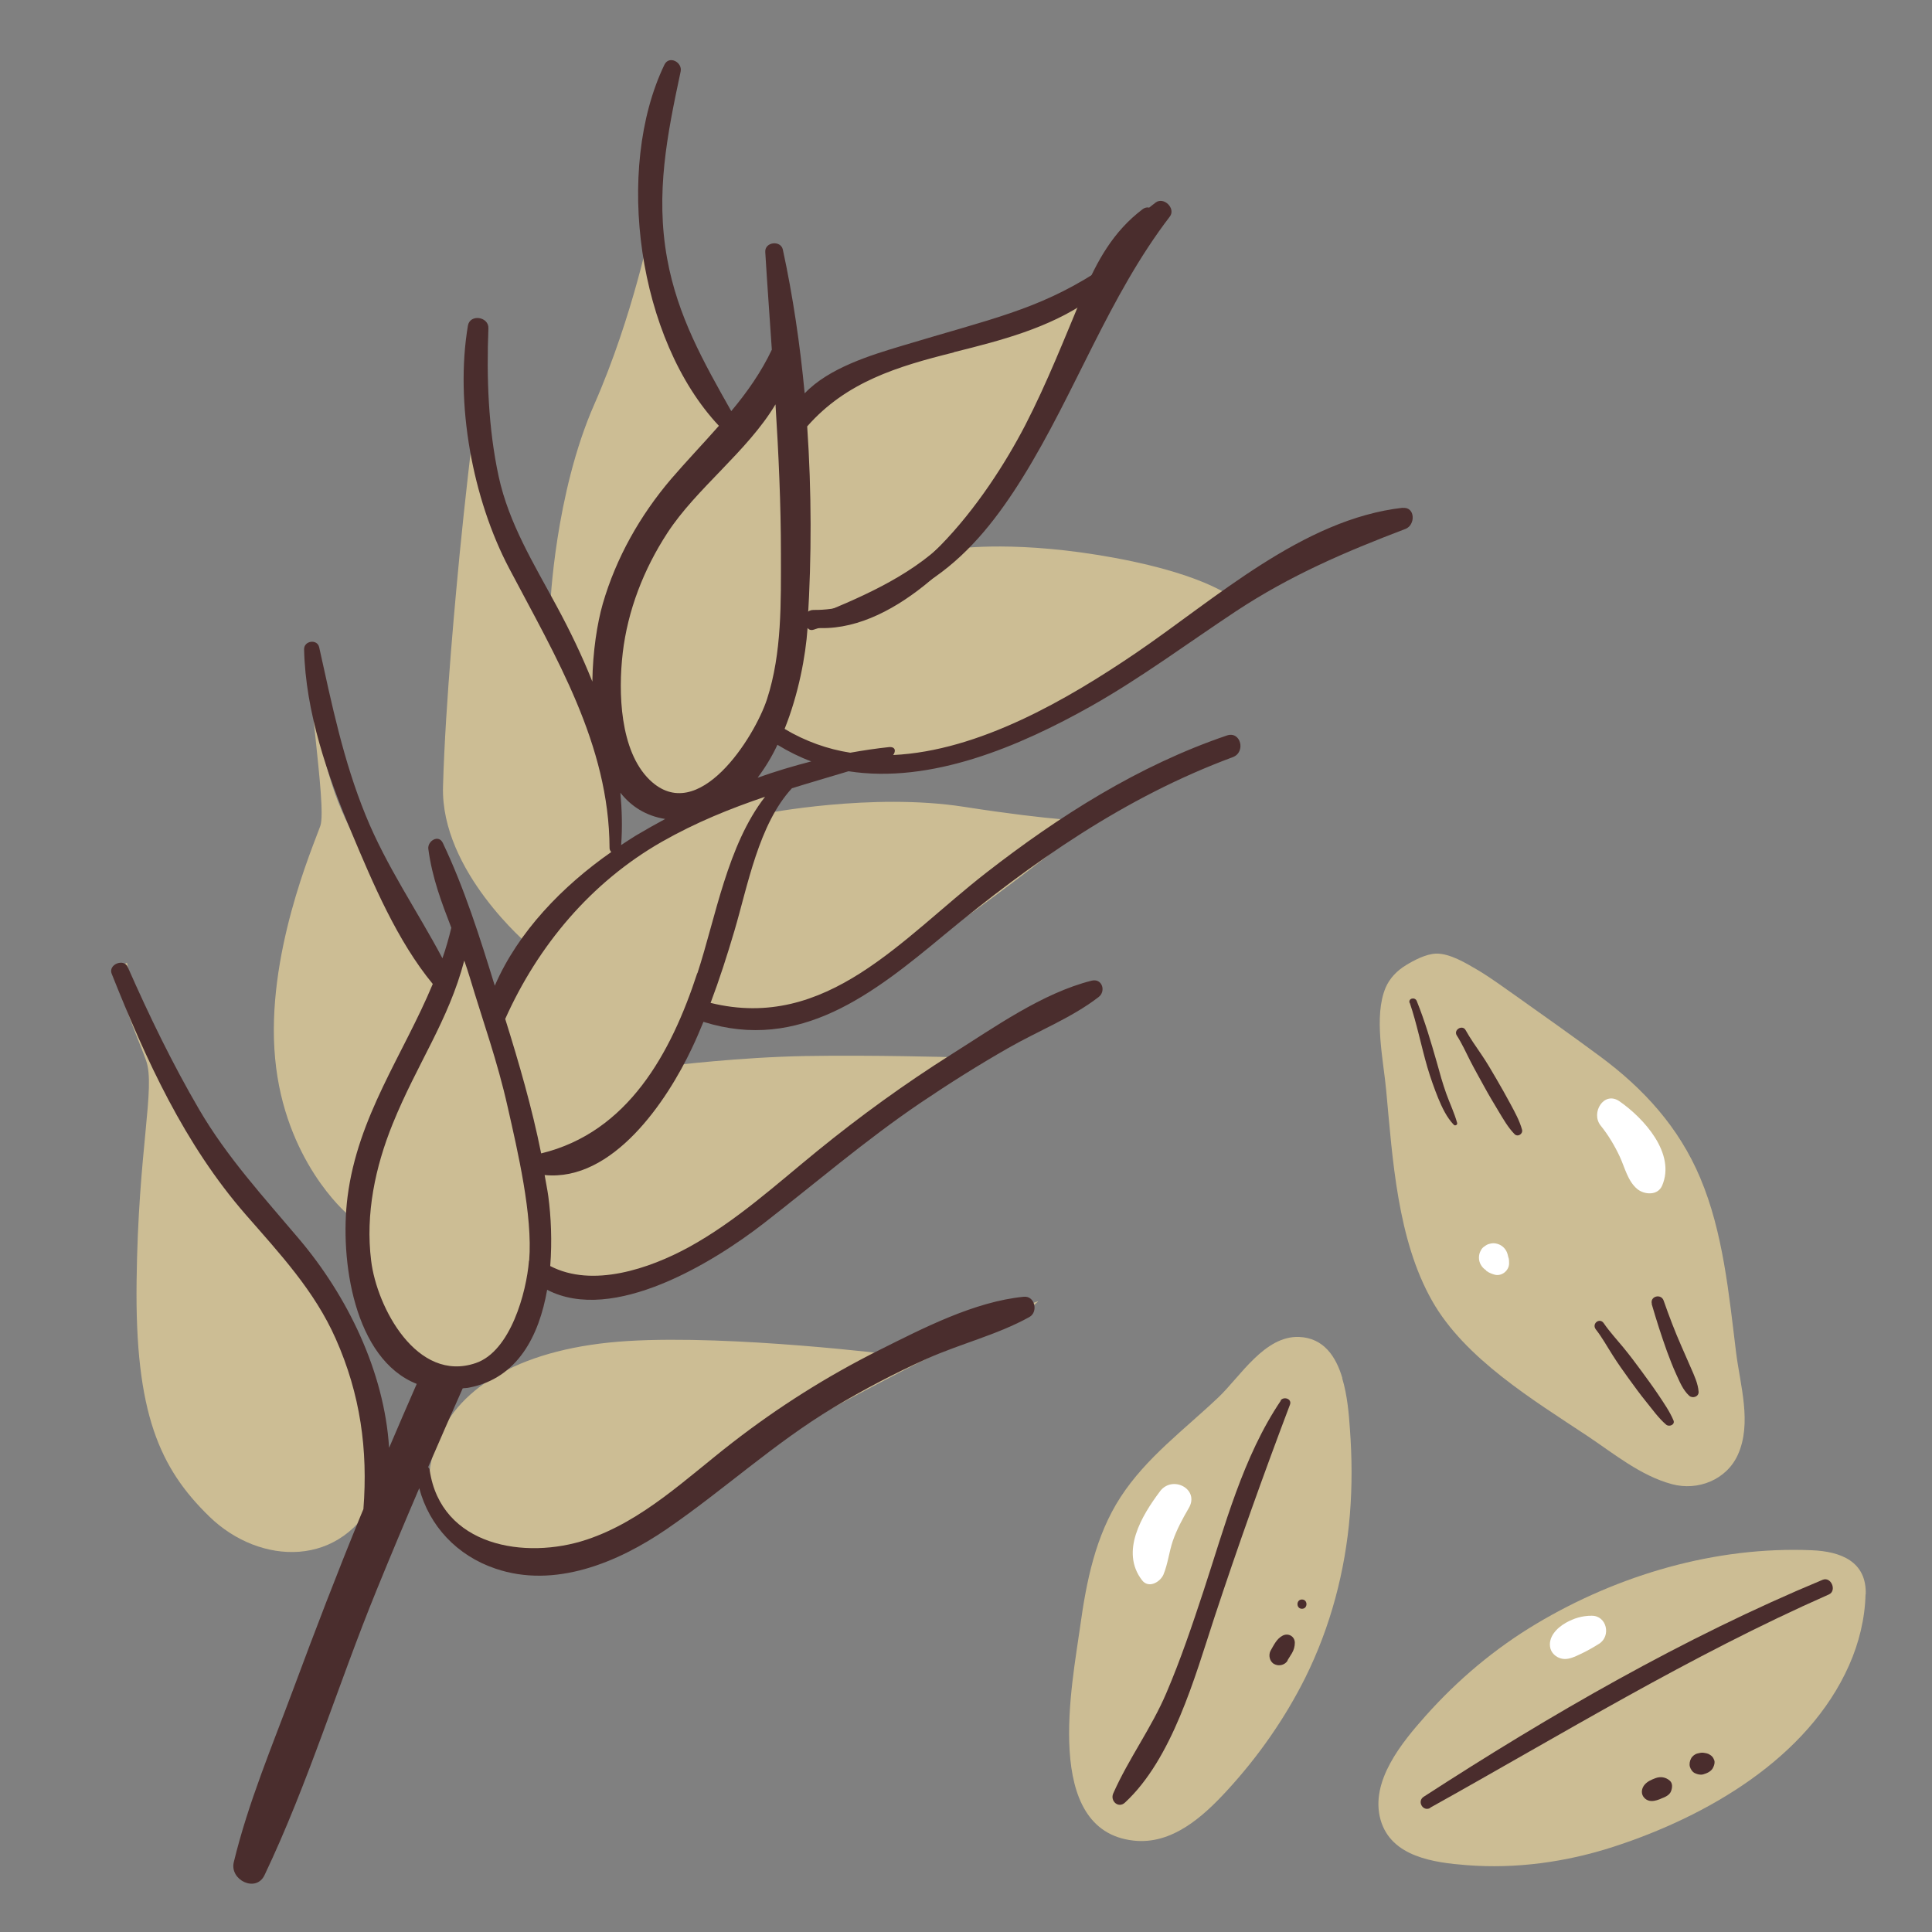 <?xml version="1.0" encoding="UTF-8"?>
<svg id="Capa_2" data-name="Capa 2" xmlns="http://www.w3.org/2000/svg" viewBox="0 0 100 100">
  <rect x="0" y="0" width="100" height="100" fill="#808080" stroke="none"/>
  <defs>
    <style>
      .cls-1 {
        fill: #fff;
      }

      .cls-2 {
        fill: none;
      }

      .cls-3 {
        fill: #4a2d2d;
      }

      .cls-4 {
        fill: #ccbd94;
      }
    </style>
  </defs>
  <g id="COLOR">
    <g>
      <g>
        <g>
          <path class="cls-4" d="M6.57,49.83s1.48,7.4,6.5,12.5c5.02,5.1,8.29,11,6.48,14.95-1.81,3.95-6.11,3.74-8.7,1.23-2.59-2.51-3.87-5.37-3.78-12.19.08-6.83.99-10.03.49-11.43-.49-1.4-2.06-4.61-.99-5.06Z"/>
          <path class="cls-4" d="M53.73,67.35l-7.42,2.78s-8.37-1.05-13.8-.72c-5.43.33-8.76,2.34-9.87,5.18-1.11,2.84-.25,5.28,5.1,6.15,5.35.86,8.59-4.26,11.84-5.98s8.47-4.65,10.86-5.55c2.38-.9,3.29-1.85,3.29-1.85Z"/>
          <path class="cls-4" d="M39.4,52.98c2.04.06,2.65-.86,6.23-2.71s10.86-7.77,10.86-7.77c0,0-1.85,0-6.6-.74-4.75-.74-10.3.35-10.3.35l.49-1.15-1.97.06,2.28-3.45s2.22,1.67,4.87,2.04,3.15-.06,8.2-1.97c5.06-1.91,10.55-6.54,10.55-6.54,0,0-1.3-1.3-6.29-2.22-5-.93-8.08-.49-8.08-.49,0,0,2.78-4.01,4.87-7.46,1.81-2.98,2.42-5.73,2.64-6.31-.49.42-3.51,1.88-8.31,3.04-5.37,1.3-7.83,4.32-7.83,4.32l-.25-3.58-2.9,3.95s-1.3-2.71-2.41-4.44c-1.11-1.73-1.73-6.35-1.73-6.35,0,0-.93,4.75-2.96,9.37-2.04,4.63-2.28,10.42-2.28,10.42,0,0-1.05-1.48-1.6-2.41-.56-.93-2.41-6.48-2.41-6.48,0,0-.43,3.64-.68,6.23-.16,1.68-.74,7.65-.86,12.03-.12,4.38,4.44,8.2,4.44,8.2l-2.04,3.33-1.6-4.81-1.05,3.33s-1.73-3.02-4.19-7.22c-2.47-4.19-2.22-9.19-2.22-9.19-.62.12.68,7.34.31,8.39s-2.84,6.72-2.34,12.03c.49,5.3,3.7,8.02,3.7,8.02,0,0,.12,1.23.31,3.33.19,2.1.99,4.56,3.89,5.06,2.9.49,4.5-1.6,4.93-2.28.43-.68,1.05-3.45,1.05-3.45,0,0,2.22,1.05,5.12.86,2.9-.19,4.93-2.59,7.59-4.63,2.65-2.04,8.51-6.97,8.51-6.97,0,0-4.26-.12-7.65-.06-3.39.06-6.91.49-6.91.49l.99-2.65s1.6.43,3.64.49ZM35.06,42.42c-.07.11-.18.24-.3.3-.59.3-1.13.68-1.65,1.08h.01c-.15.1-.27.18-.46.2-.15.02-.29,0-.44-.06-.31-.13-.52-.43-.52-.77,0-.52-.03-1.05-.09-1.57-.02-.12-.04-.24-.04-.36,0-.1,0-.2,0-.3,0-.33.23-.6.53-.7.3-.1.67.06.82.33.02.04.04.07.05.11.08,0,.17,0,.26.01.16.03.28.11.4.2.08.06.16.1.24.15.22.07.45.11.67.14.17.02.33.17.43.3.09.12.14.24.16.39.02.18,0,.37-.1.53Z"/>
          <path class="cls-3" d="M42.09,32.49c4.06.36,7.93-3.91,10.08-6.88,1.54-2.13,2.75-4.43,3.78-6.85,1.06-2.5,1.77-5.22,3.8-7.14.4-.39-.15-1.15-.61-.79-1.51,1.14-2.36,2.67-3.08,4.39-.96,2.29-1.86,4.59-3,6.8-1.98,3.81-6.09,9.61-10.95,9.55-.6,0-.58.87,0,.92h0Z"/>
          <path class="cls-3" d="M72.62,26.28c-5.19.58-9.73,4.74-13.87,7.55-3.5,2.37-8.07,5.04-12.52,5.25.15-.2.12-.44-.22-.41-.66.07-1.33.17-2,.29-1.16-.18-2.3-.58-3.4-1.23.72-1.8,1.09-3.76,1.19-5.23.06.09.17.14.32.09,2.19-.71,4.37-1.4,6.28-2.73,1.91-1.34,3.31-3.18,4.53-5.14,2.75-4.43,4.45-9.37,7.62-13.51.32-.42-.31-1.04-.73-.73-1.4,1.03-2.28,2.63-3.03,4.18-.11-.07-.24-.09-.37-.02l.28-.52c-3.05,1.93-5.38,2.38-10.02,3.78-1.6.48-3.78,1.14-5.03,2.46-.24-2.53-.61-5.04-1.13-7.44-.11-.5-.94-.4-.91.12.1,1.69.23,3.38.34,5.06-.55,1.16-1.28,2.2-2.1,3.18-1.44-2.55-2.78-4.92-3.32-7.9-.61-3.38,0-6.4.7-9.68.1-.48-.6-.85-.84-.35-2.6,5.41-1.38,14.22,2.82,18.69-.82.93-1.68,1.83-2.48,2.76-1.6,1.88-2.84,4.07-3.53,6.45-.29,1.01-.52,2.48-.54,4.03-.53-1.33-1.16-2.64-1.86-3.93-1.17-2.17-2.46-4.25-2.99-6.69-.54-2.51-.63-5.12-.53-7.67.02-.6-.95-.75-1.06-.14-.68,4.02.24,8.97,2.13,12.56,2.41,4.58,5.18,9.13,5.2,14.48,0,.09.04.16.09.21-2.51,1.75-4.82,4.12-6.03,6.92-.77-2.5-1.58-5.06-2.69-7.39-.22-.46-.8-.1-.75.31.2,1.51.69,2.78,1.19,4.08-.13.54-.28,1.07-.46,1.58-1.31-2.47-2.9-4.76-3.97-7.39-1.16-2.84-1.75-5.73-2.41-8.71-.1-.44-.79-.34-.78.11.07,3.24,1.21,6.53,2.46,9.49,1.1,2.62,2.36,5.6,4.2,7.83-1.53,3.67-3.88,6.85-4.41,11.01-.42,3.28.34,8.41,3.58,9.69-.48,1.1-.96,2.2-1.43,3.31-.25-3.96-2.17-7.87-4.66-10.81-1.84-2.18-3.72-4.22-5.17-6.7-1.39-2.38-2.59-4.86-3.7-7.38-.2-.46-1.02-.13-.83.35,1.78,4.46,3.76,8.82,6.94,12.47,1.77,2.03,3.56,3.94,4.66,6.43,1.27,2.86,1.67,5.74,1.43,8.81-.05.12-.1.24-.15.36-1.21,2.95-2.35,5.92-3.46,8.91-1.1,2.96-2.36,5.94-3.1,9.01-.22.92,1.15,1.59,1.59.67,2.26-4.74,3.81-9.88,5.8-14.75.72-1.77,1.46-3.53,2.21-5.28.52,1.96,1.96,3.49,3.94,4.16,3.07,1.05,6.33-.31,8.86-2.04,2.95-2.02,5.57-4.45,8.65-6.3,1.56-.93,3.17-1.78,4.82-2.52,1.74-.78,3.65-1.24,5.31-2.16.47-.26.29-1.11-.29-1.05-2.56.25-5.22,1.63-7.5,2.77-2.68,1.34-5.21,2.94-7.57,4.77-2.38,1.84-4.64,4.06-7.55,5.03-3.18,1.06-7.55.35-8.13-3.6,0-.06-.04-.11-.08-.15.59-1.36,1.18-2.72,1.79-4.08.11-.02.22-.01.34-.04,2.49-.48,3.61-2.66,4.03-5.06,3.42,1.78,8.62-1.43,11.21-3.44,2.69-2.09,5.26-4.3,8.09-6.22,1.48-1,3-1.96,4.56-2.85,1.53-.88,3.28-1.56,4.68-2.64.4-.3.19-.99-.36-.85-2.55.64-5.04,2.42-7.25,3.81-2.41,1.52-4.73,3.2-6.94,5-2.15,1.75-4.21,3.64-6.65,4.98-2.05,1.12-4.99,2.12-7.18.98.1-1.29.04-2.57-.1-3.61-.05-.37-.13-.73-.19-1.1,3.53.35,6.33-3.82,7.63-6.58.21-.44.4-.89.59-1.35,4.98,1.57,8.79-1.45,12.45-4.49,4.56-3.78,9.36-7.14,14.95-9.21.69-.26.41-1.37-.31-1.12-4.56,1.55-8.67,4.16-12.45,7.1-4.35,3.38-8.25,8.22-14.27,6.74.46-1.22.86-2.47,1.23-3.72.69-2.33,1.26-5.53,2.98-7.39.96-.3,1.94-.58,2.93-.88,4.27.66,8.84-1.28,12.57-3.38,2.6-1.47,5-3.26,7.48-4.9,2.82-1.86,5.64-3.07,8.77-4.26.54-.2.52-1.17-.15-1.09ZM49.37,18.23c2.45-.61,4.89-1.24,6.97-2.67-.99,2.09-1.94,4.2-3.07,6.23-1.22,2.2-2.52,4.47-4.34,6.24-1.93,1.88-4.53,2.96-6.99,3.96-.06.02-.1.06-.13.1.2-3.26.2-6.65-.03-10.02,2.02-2.3,4.66-3.1,7.59-3.83ZM32.23,33.81c.26-2.22,1.09-4.35,2.31-6.22,1.5-2.31,4.14-4.22,5.6-6.66.16,2.57.28,5.14.28,7.73,0,2.49.06,5.13-.72,7.53-.64,1.96-3.56,6.6-6.07,4.18-1.56-1.51-1.63-4.57-1.4-6.55ZM32.11,41.03c.56.71,1.32,1.2,2.32,1.36-.52.28-1.03.57-1.52.86-.25.15-.51.33-.76.49.07-.92.04-1.83-.04-2.72ZM27.38,65.25c-.13,1.65-.96,4.69-2.75,5.3-3.05,1.05-5.13-2.89-5.42-5.3-.3-2.42.21-4.85,1.12-7.09,1.26-3.11,2.88-5.32,3.7-8.44.1.28.19.56.28.85.71,2.37,1.43,4.33,1.97,6.74.51,2.26,1.3,5.6,1.11,7.94ZM36.09,50.37c-1.35,4.13-3.58,8.24-8.08,9.33-.47-2.35-1.15-4.69-1.86-6.96,1.7-3.8,4.44-7.07,8.09-9.16,1.79-1.02,3.56-1.73,5.36-2.34-1.95,2.5-2.56,6.26-3.5,9.13ZM39.21,40.26c.39-.52.74-1.09,1.03-1.71.57.35,1.16.64,1.75.86-.93.24-1.87.52-2.79.85Z"/>
        </g>
        <g>
          <path class="cls-4" d="M69.48,71.33c-.33-1.12-.97-2.08-2.24-2.13-1.79-.07-3.05,2.06-4.18,3.13-1.75,1.66-3.73,3.11-5.06,5.16-1.3,2-1.77,4.37-2.09,6.69-.4,2.91-1.98,10.57,2.77,11.09,1.98.22,3.59-1.24,4.83-2.59,1.61-1.75,2.99-3.72,4.05-5.84,1.31-2.64,2.07-5.52,2.31-8.45.12-1.48.11-2.96,0-4.44-.05-.74-.13-1.73-.4-2.62Z"/>
          <path class="cls-3" d="M66.3,72.49c-1.97,2.91-2.91,6.53-4,9.84-.59,1.79-1.19,3.57-1.93,5.3-.77,1.81-1.96,3.41-2.75,5.2-.17.39.27.79.61.47,2.45-2.27,3.61-6.48,4.62-9.56,1.23-3.73,2.53-7.37,3.92-11.04.11-.3-.33-.44-.49-.21h0Z"/>
          <path class="cls-4" d="M89.86,70.01c-.37-3.01-.67-6.24-1.86-9.05-1.1-2.61-2.92-4.61-5.18-6.28-1.43-1.06-2.89-2.09-4.34-3.12-.66-.46-1.3-.94-1.99-1.35-.6-.35-1.46-.88-2.18-.85-.5.02-1.12.34-1.54.6-.46.28-.84.67-1.05,1.16-.63,1.49-.11,3.77.03,5.33.33,3.55.58,7.71,2.37,10.87,1.69,3,5.25,5.15,8.05,7.01,1.38.92,2.74,2.05,4.37,2.49,1.34.36,2.82-.22,3.41-1.52.74-1.63.12-3.61-.09-5.29Z"/>
          <path class="cls-3" d="M72.97,51.91c.37,1.09.59,2.23.91,3.33.16.54.35,1.08.56,1.6.2.48.44,1,.81,1.38.07.07.2,0,.17-.1-.14-.51-.38-1.01-.56-1.51-.19-.53-.34-1.07-.49-1.62-.31-1.08-.62-2.14-1.04-3.18-.09-.22-.45-.14-.37.1h0Z"/>
          <path class="cls-3" d="M75.4,53.59c.27.42.47.87.7,1.32s.47.87.71,1.31.49.86.75,1.29.49.84.83,1.19c.16.17.45,0,.39-.23-.13-.47-.37-.9-.6-1.33s-.48-.87-.73-1.3-.5-.86-.78-1.27-.57-.82-.81-1.25c-.16-.3-.64-.02-.46.27h0Z"/>
          <path class="cls-3" d="M82.6,68.81c.33.42.59.9.88,1.35.26.41.55.82.84,1.22s.58.8.89,1.18.64.85,1.03,1.18c.15.13.47.01.38-.22-.2-.47-.5-.9-.78-1.32s-.59-.84-.89-1.25-.61-.82-.93-1.21-.71-.81-1.01-1.25c-.21-.31-.64.02-.41.32h0Z"/>
          <path class="cls-3" d="M85.49,67.49c.24.83.5,1.64.79,2.45.15.4.3.8.48,1.19s.35.82.67,1.11c.17.16.5.06.49-.2-.03-.43-.23-.85-.4-1.24s-.33-.75-.49-1.12c-.34-.77-.64-1.56-.92-2.36-.13-.38-.72-.23-.61.17h0Z"/>
          <path class="cls-4" d="M96.57,82.53c.05-1.71-1.29-2.23-2.8-2.29-4.96-.21-10,1.27-14.24,3.8-2.16,1.29-4.06,2.89-5.73,4.76-1.22,1.37-2.91,3.4-2.34,5.4.55,1.92,2.78,2.21,4.46,2.34,2.56.2,5.15-.16,7.59-.95,4.81-1.56,10.06-4.57,12.2-9.4.51-1.15.82-2.41.85-3.67Z"/>
          <path class="cls-3" d="M74.02,93.57c6.84-3.81,13.45-7.87,20.64-11.04.43-.19.12-.94-.32-.76-7.21,3-14.11,6.99-20.65,11.23-.36.23-.04.79.34.58h0Z"/>
          <path class="cls-3" d="M66.64,85.94l.23-.37c.1-.17.15-.35.15-.55-.01-.33-.34-.51-.63-.36-.31.16-.45.48-.62.77-.13.23-.06.57.18.7s.55.06.7-.18h0Z"/>
          <path class="cls-3" d="M67.39,83.27c.31,0,.31-.48,0-.48s-.31.48,0,.48h0Z"/>
          <path class="cls-3" d="M85.62,93.21c.1-.02.18-.04.28-.08.07-.03-.09.03-.01,0,.03-.01.07-.02.1-.04.19-.07.42-.17.5-.37.07-.18.1-.42-.07-.56-.21-.18-.48-.22-.74-.12-.21.08-.4.16-.55.33s-.2.42-.08.61c.13.2.34.27.57.23h0Z"/>
          <path class="cls-3" d="M88.16,91.84c.21-.06.43-.16.52-.37.05-.11.09-.24.05-.36l-.05-.11c-.04-.07-.1-.13-.17-.17-.11-.08-.23-.09-.36-.11-.1-.01-.2.02-.29.04-.13.03-.27.14-.33.26-.07.12-.1.3-.06.43s.13.27.26.33.28.1.43.06h0Z"/>
          <path class="cls-1" d="M82.85,58.26c.39.48.73,1.05.99,1.61s.41,1.26.9,1.67c.36.3,1.06.36,1.29-.17.72-1.66-.94-3.49-2.21-4.37-.8-.55-1.5.6-.97,1.26h0Z"/>
          <path class="cls-1" d="M76.92,65.77l.14.09c.09.05.18.08.28.11.37.12.78-.2.77-.59,0-.1,0-.21-.04-.31l-.04-.16c-.07-.25-.27-.46-.53-.53-.13-.04-.27-.04-.4,0-.1.02-.18.07-.26.13-.08.05-.15.12-.19.21-.07.12-.1.24-.1.38,0,.27.15.51.37.65h0Z"/>
          <path class="cls-1" d="M60.05,77.18c-.95,1.26-2.08,3.13-.94,4.61.34.45.94.1,1.11-.29.23-.56.29-1.16.48-1.73.21-.61.51-1.16.83-1.71.58-.98-.84-1.73-1.49-.87h0Z"/>
          <path class="cls-1" d="M82.38,83.63c-.48,0-.92.13-1.34.37-.46.26-.94.75-.79,1.33.09.32.42.54.75.54.26,0,.54-.13.77-.24.35-.16.68-.35,1-.55.63-.4.4-1.46-.39-1.45h0Z"/>
        </g>
      </g>
      <rect class="cls-2" width="100" height="100"/>
    </g>
  </g>
</svg>